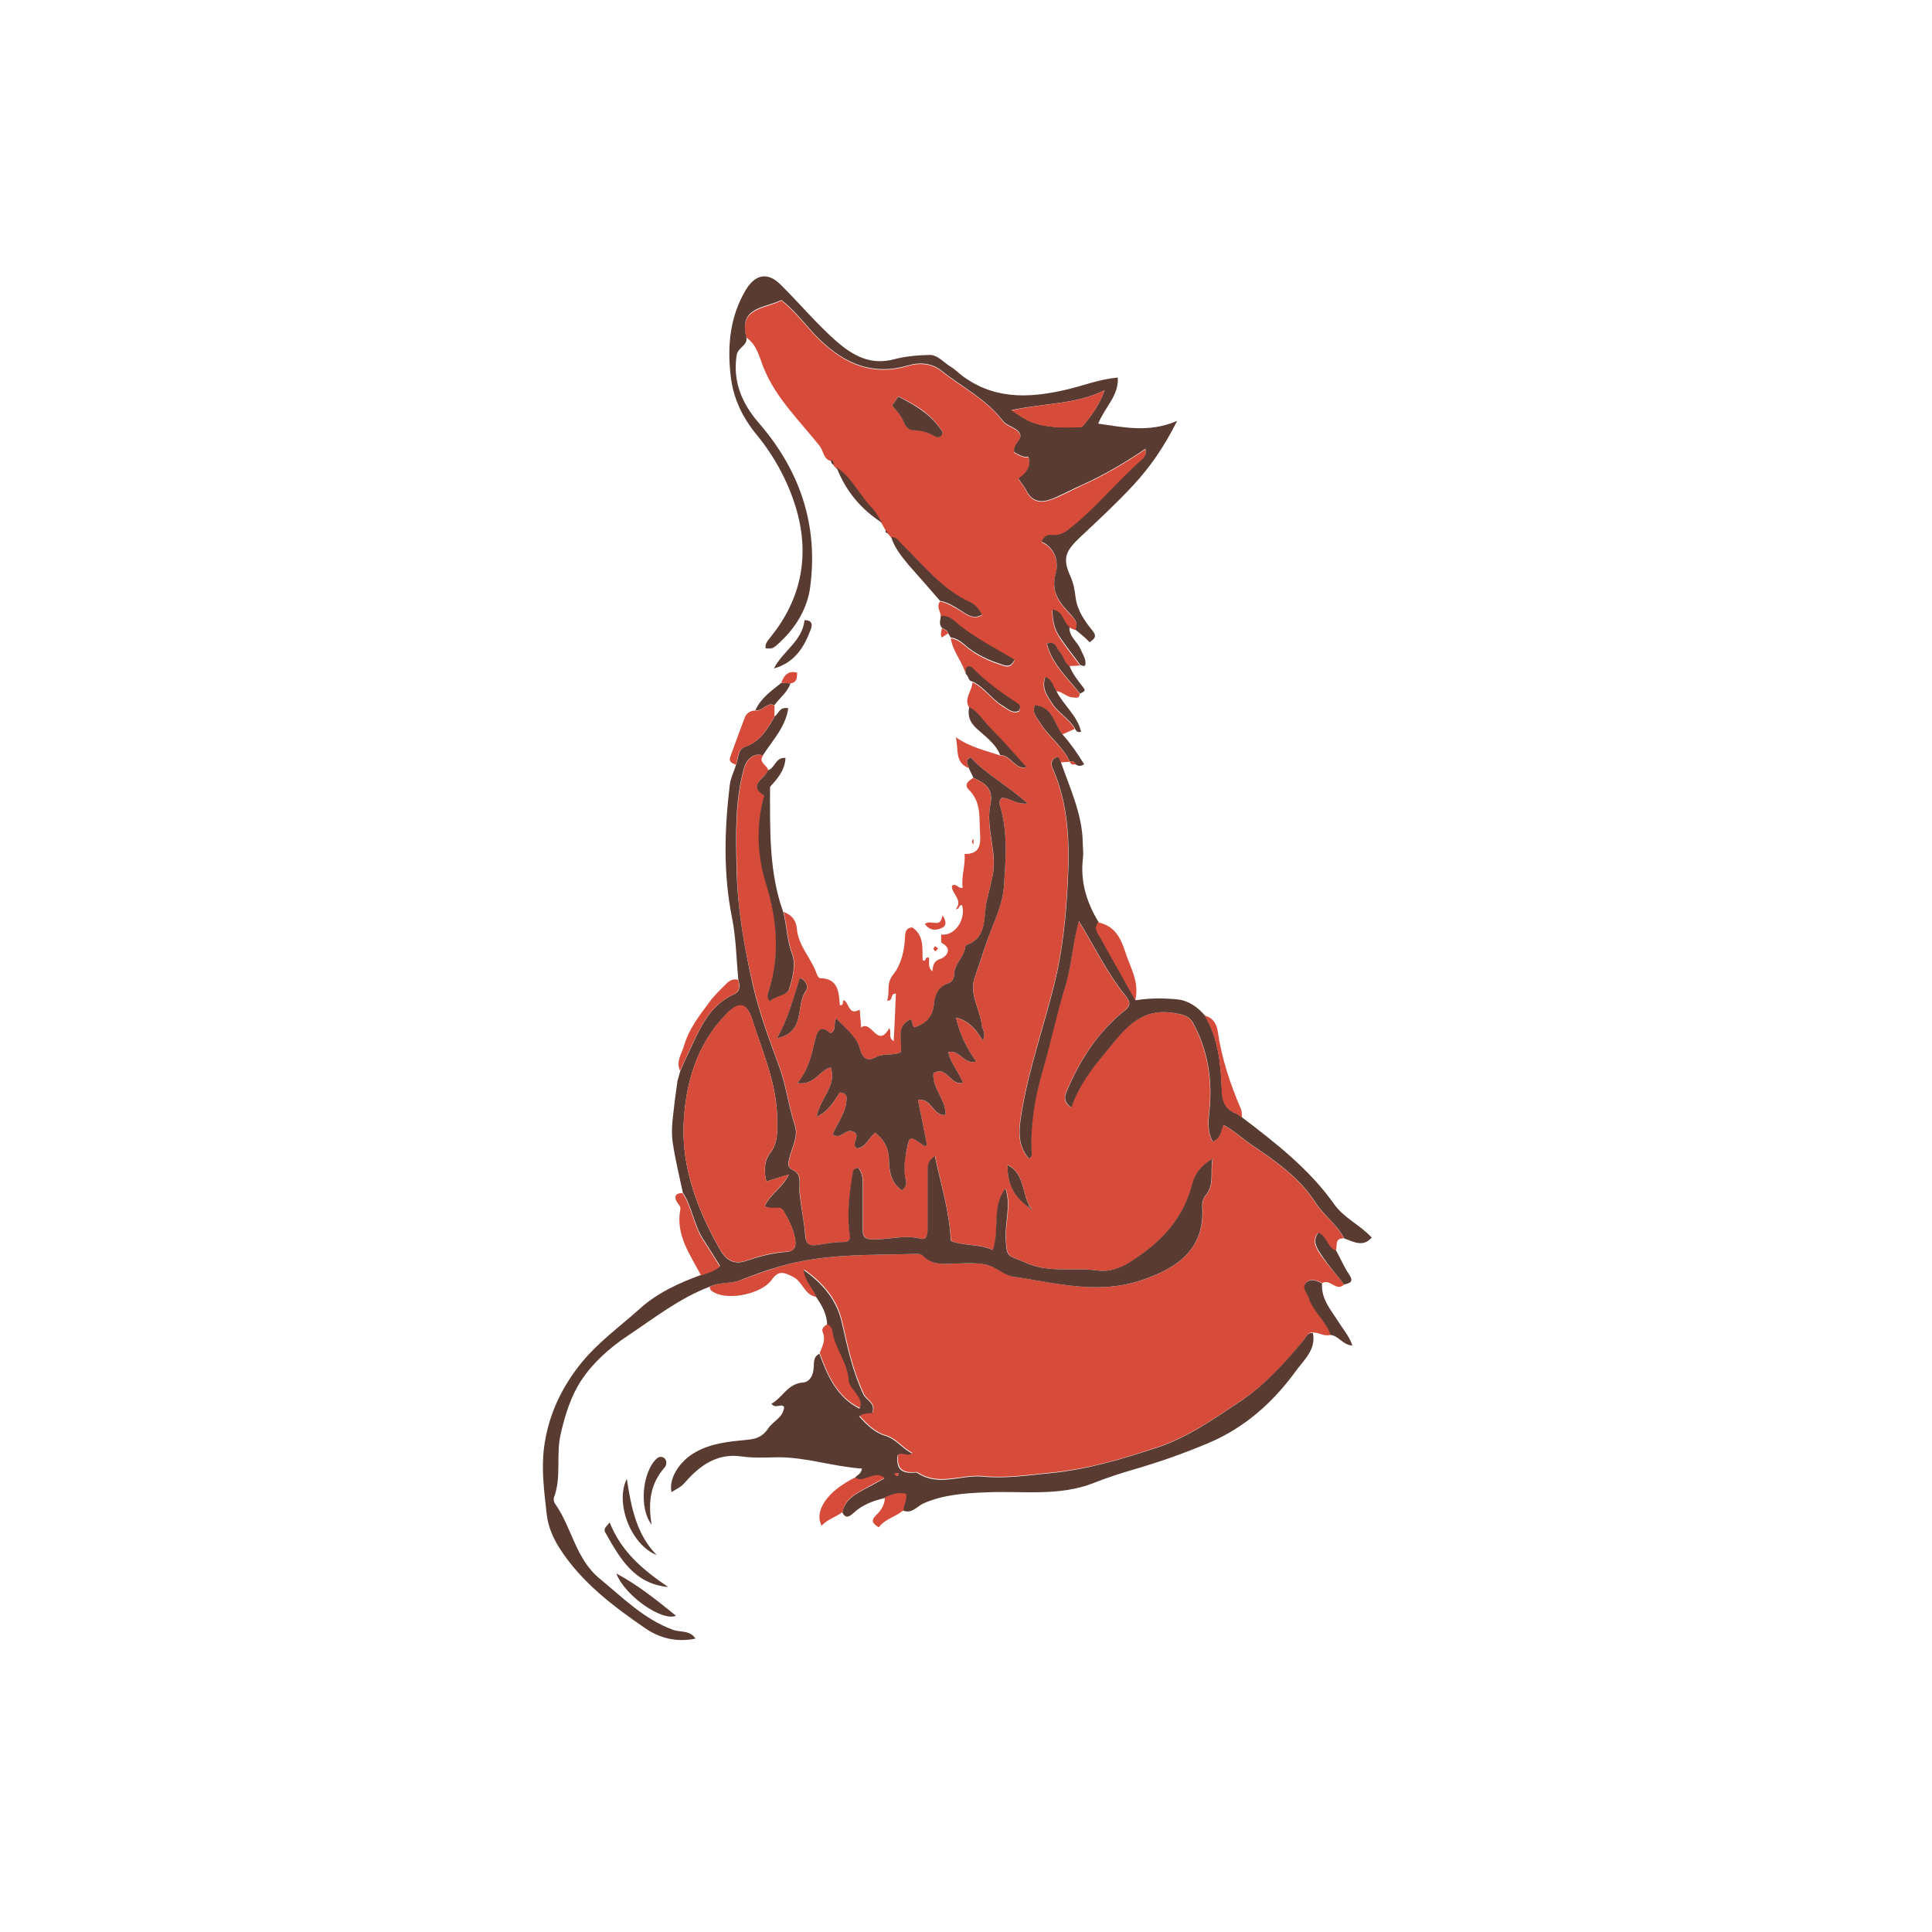 <?xml version="1.0" encoding="utf-8"?>
<!-- Generator: Adobe Illustrator 22.0.1, SVG Export Plug-In . SVG Version: 6.00 Build 0)  -->
<svg version="1.1" id="Calque_1" xmlns="http://www.w3.org/2000/svg" xmlns:xlink="http://www.w3.org/1999/xlink" x="0px" y="0px"
	 viewBox="0 0 700 700" style="enable-background:new 0 0 700 700;" xml:space="preserve">
<style type="text/css">
	.st0{fill:#D64B39;}
	.st1{fill:#593B32;}
</style>
<g>
	<g>
		<path class="st0" d="M487,465.4c-2.8,2.8-5.2-2.3-7.9-0.5c-2-1-4.4-2-5.9-0.1c-1.5,1.7,0.4,3.6,1.1,5.5c1.7,5,6.2,8.4,7.9,13.3
			c-2.2,0.8-4.2-0.8-6.3-0.8c-2-0.3-2.5,1.4-3.4,2.6c-6.7,8.2-13.8,16.1-22.7,22c-9.5,6.3-18.9,13-29.8,16.7
			c-12.9,4.4-25.9,8.2-39.7,9.5c-8.1,0.8-16.1,2-24.1,1.2c-7.9-0.8-16,3.7-23.6-1.3c-0.4-0.3-1.2-0.1-1.8-0.1
			c-4.3,0.1-5.8-1.7-5.4-6.2c1.4-1.7,3.2,0.6,5.2-0.8c-3.7-1.9-5.7-5.2-9.7-6.4c-3.8-1.1-6.7-4-9.4-7c1.5-1.2,3.2-1.1,4.7-1.2
			c1.3-3.6-2.2-4.6-3.2-6.8c-3.9-8.3-5.8-17.1-7.8-26c-1.8-8-6.5-13.9-13.9-19.1c0.7,4.5,3.7,6.8,4.7,10c-4.4-0.4-5-5.3-8.5-7.2
			c-3.7-1.9-5.5-2.4-7.9,1c-3.5,5-15.4,7.6-20.8,4.6c-0.8-0.4-1.7-0.9-1.6-2.1c3.4-1.7,7.5-1.1,10.9-2.3c4.8-1.8,9.6-3.5,14.4-5
			c16.3-4.8,33.2-4.1,49.9-4.6c0.7,0,1.7,0.2,2.1,0.7c3.4,3.6,7.7,2.9,12,2.8c4.4-0.1,9.4-0.5,13.2,1.2c2.5,1.1,4.8,3.1,7.8,3.6
			c15.3,2.3,30.3,6.5,46,1.3c11.1-3.7,23.1-10.1,22.2-26.4c-0.1-1.6,0.2-3.3,1.2-4.4c3.3-3.8,1.6-8.4,2.5-13.3
			c-4.1,2.4-6.5,5.6-7.3,9c-2.7,10.7-9.2,18.9-17.7,25.1c-4.7,3.4-9.9,7.4-16.9,6.4c-8.5-1.2-17.1,1.1-25.8-2.8
			c-6.4-2.9-6.8-1.4-7.2-8.3c-0.4-6.2,2.1-12.3-0.1-18.6c-5.1,6.4-2,14.7-4.6,22.3c-5.1-2.4-10.7-1.4-15.2-3.3
			c-0.6-10.7-3.6-20.4-5.8-30.8c-2.5,1.7-2.6,3.4-2.6,5.1c0,7.1,0,14.2,0,21.3c0,1.9-0.4,4.1-2.5,3.6c-6.1-1.6-12.1,0.5-18.1,0.2
			c-2.8-0.2-2.9-1.7-2.9-3.7c0-5.5,0-10.9,0-16.4c0-2.2-0.3-4.2-1.7-5.8c-1.2,0.1-1.7,0.8-1.9,1.6c-1.2,6.9-2,13.8-1.4,20.8
			c0.2,2,1.3,4.4-2,4.5c-3.3,0-6.5,0.6-9.7,1.1c-2.3,0.4-3.9-0.2-4.1-3c-0.5-5.3-1.6-10.6-2.1-16c-0.3-2.6,1-6.5-2.2-8
			c-2.6-1.2-1.9-2.6-1.5-4.5c0.9-3.9,3.3-7.8,2-11.8c-2.3-6.9-3.1-14.2-5.6-21.1c-3.6-9.8-7.3-19.6-9.6-29.7
			c-3.2-13.7-5.7-27.6-5.9-41.8c-0.3-12.4-0.7-24.9,2.7-37c1-3.6,4.2-5.6,6.8-4.5c-1.9,2.6,1.5,3.5,1.8,5.3c-0.7,3-7.8,5.1-1.3,9.2
			c0.2,0.1-0.3,1.1-0.5,1.7c-2.4,10.3-1.8,20.5,1.2,30.5c4,13,5,25.9,0.8,39c-0.3,1-0.8,2.1,0.6,3.3c1.9-2.2,6.1-1.9,6.9-4.4
			c1.3-4,2.5-9.1,1.1-12.7c-1.9-5-1.9-10.2-3.2-15.2c2.8,1,4.6,3,4.8,6c0.5,6.4,5.4,10.9,7.3,16.7c0.2,0.5,0.7,1.3,1.1,1.3
			c6.7,0.1,6.8,5.1,7.2,9.8c1.4,0.1,0.9-1,1.4-1.9c2.1,1.2,1.7,5.8,5.8,3.5c0.2,2.4,0.3,4.1,0.5,6.5c3.8-3,5.9,7.9,10.2,0.2
			c1,1.6-0.6,3.4,1.6,4.7c0.3-5.8,0.6-11.4,0.8-17.2c-2.3-0.1-0.8,2.9-3.2,2.5c1.2-3-0.5-6,2.2-9.4c2.9-3.5,4.1-8.7,4.3-13.5
			c0.1-1.9,0.3-3.4,2.6-3.6l0,0c4.4,2.9,3.6,7.5,3.8,11.9c1.3,0.8,0.8-1.5,2.3-0.9c0.2,1.4-0.6,3.4,1.2,4.9c0.3-1.9,0.3-3.7,3-4.5
			c1.4-0.4,4.9-3.3,0.5-5.7c-0.5-0.3-0.2-2-0.3-3.1c4.9,0.6,9-5.3,7.6-10.6c-1.3-0.4-0.8,1.5-2.3,1.4c2.8-3.4-1.7-5.6-1.4-8.5
			c1.8-1.1,2.2,1.3,3.9,0.7c-0.6-3.9,1-7.8,0.7-12.2c5.3,0.1,5.9-3.1,5.6-7.3c-0.4-5.6,0.6-11.4-4.1-16c-1.9-1.9,0-3.3,1.7-4.3
			c4.1,2,7.3,3.9,6.1,9.9c-1.8,8.5,2.6,17,0.8,25.8c-0.6,2.9-1.3,5.8-2,8.6c-1.4,5.8,0.5,13.4-7.4,16.3c-0.2,0.1-0.5,0.5-0.5,0.8
			c-0.4,3.7-3.9,6-4,9.8c0,1.5-0.7,2.8-2.2,3.3c-4,1.3-4.8,5-5.2,8c-0.5,4.8-3.2,6.6-6.9,7.9c-1.4-0.7-0.2-2.4-1.7-2.8
			c-5.4,2.6-2.4,7.9-3.4,11.9c-3,1.3-6.2,0.2-9.1,1.8c-2.8,1.6-4.6,0.5-5.5-2.7c-1.4-4.9-5.4-7.7-8.7-11.4c-1.2,1.9,0.2,4-2.1,5.4
			c-3.1-2.8-4.7-1.5-5.6,2.4c-1.2,5.3-2.2,10.7-6.4,15.6c6,1,7.9-4.5,12.1-5.7c2.3,6.8-3.9,11.2-5.1,17.9c4.7-2.1,6.3-5.8,8.4-8.8
			c1.3,0.2,2.4,0.6,2.4,1.6c0.3,5.2-3.2,9.2-5,13.6c2.9,2.1,4.5-2,7.1-1.1c3.7,1.3-0.9,4.7,1.7,6.2c3.3-0.3,4.1-3.8,6.6-5.7
			c3.4,2.7,5,5.9,5,10.1s0.9,8.2,4.7,10.8c1.6-1.3,1.7-2.6,1.4-3.8c-0.9-3.2-0.6-6.4,0.1-9.7c1.3-6.6,1.1-6.6,6.5-2.6
			c0.1,0.1,0.5-0.2,1.1-0.3c-1.1-5.4-2.2-10.9-3.3-16.4c5.1-0.6,5.1,5.8,10,5.5c0.2-5.6-4.9-9.7-4.4-15.1c4.8-3.2,6.2,5,10.7,3.3
			c-1.7-4.1-4.5-7-5.3-11c4.2-1,5.7,4.7,10.1,3.4c-3.6-5.1-6-10-7.3-15.9c5,1.3,7.3,4.7,9.7,8.2c1.3-2.5-0.2-4-0.4-5.6
			c-0.7-5.9-4.7-11.3-2.4-17.6c2.1-5.5,3.6-11.2,5.8-16.7c2.1-5.3,4.4-10.9,4.7-16.4c0.6-9.6,1.4-19.3-1.5-28.8
			c-0.3-0.9-0.2-1.9,0.7-2.7c2.9-0.2,5.2,2.5,9.3,2c-7-6.4-14.9-10.4-20.6-16.7c-2.6,1.3-0.6,2.7-0.7,3.9c-5.2-2.1-3.6-6.7-4.7-11.2
			c5.3,3.7,10.8,4.8,16,6.6c3.9-0.2,5.5,5.5,9.5,4.3c-4.1-4.5-8.2-9.3-12.6-13.7c-2.7-2.7-4.5-6.2-8.1-8c-2-3.3,1.2-6,1.2-9.1
			c4.4,2,7,6.4,11.2,8.9c1.8,1.1,3.5,2.7,5.7,1.7c0.7-1.1,0.4-2.1-0.4-2.6c-5.8-3.9-11.4-7.9-16.3-12.8c-1.4-1.4-3.3-0.5-2.5,2.2
			c-1.1-4.7-4.8-8.4-5.5-13.3c1.9,0.2,3.5,1.3,4.9,2.5c4.1,3.6,8.9,5.8,14.1,7.4c2.1,0.7,3.1,0.1,4.1-1.9
			c-6.5-3.9-13.3-7.3-19.2-11.9c-2.2-1.7-4.1-4.4-7.5-3.9c0-1.9-1.8-3.6-0.3-5.6c2.8,0.6,5.1,2.1,7.5,3.5c2.3,1.4,4.5,3.3,7.7,1.5
			c-1-2.1-2.4-3.7-4.2-4.5c-10.3-4.7-17.1-13.6-25-21.2c-1.1-1.1-1.8-2.5-3.7-2.4c-0.3-0.4-0.7-0.8-1-1.2s-0.6-0.8-0.9-1.2
			c-0.5-0.8-0.9-1.7-1.4-2.5c-1.1-1.8-2-3.8-3.5-5.2c-4.7-4.8-7.4-11.2-13.1-15c-0.3-0.3-0.6-0.6-0.9-0.9c-0.2-0.7-0.2-1.5-1.1-1.8
			c-2.7-0.7-2.6-3.6-4-5.4c-7.2-9.1-15.8-17.2-20.3-28.3c-1.6-3.9-2.4-8.4-6.3-11c-2.8-10.9,6.7-10.3,12.7-13.4
			c5.3,4.1,9.2,9.8,14.1,14.5c9.2,8.8,19.3,12.9,31.8,9.2c4.3-1.3,8.7-0.8,12,1.8c7.5,6,16.4,10.3,22.4,18.3
			c1.4,1.8,4.6,2.3,5.9,4.2c1.8,2.5-2.7,4.2-1.8,7.2c1.5,0.7,3.1,1.9,5.1,1.6c1.3,3.8-1.1,6-3.6,7.9c1.1,1.6,2.2,2.9,2.9,4.4
			c2,4.1,5.4,4.4,9.1,3c3.8-1.4,7.3-3.4,11-5.1c8-3.6,15.5-8,23-13.1c0.4,1.9-0.2,3.1-1.1,3.8c-8.8,7.6-16.1,16.8-25.2,24.2
			c-2.2,1.8-4.3,3.6-7.5,3.2c-1.5-0.2-3.1,0.3-3.8,2.5c5.1,2.2,6.2,7.6,5.1,11.5c-1.9,6.8,1.5,10.6,5.3,14.7c1.6,1.6,3,3.1,1.8,5.6
			c-0.7-0.3-1.5-0.6-2.2-1c-2.4-1.6-2.1-5.9-6.2-6.2c0.1,3.5,0.5,6.4,2.3,9.3c2.4,3.8,5.2,7.2,7.8,10.7c-1.3,0.1-2.6,0.2-3.9,0.2
			c-1.9-1.1-2.1-3.4-3.4-4.9c-1.2-1.3-1.5-4.4-4.8-3.2c1.9,7.6,7.6,12.5,12,18.1c-0.1,1.8-0.9,1.5-2.4,1.4c-2.4-0.1-3.9-2.2-6.2-2.3
			c-1.2-1.7-1.5-4-3.9-5.1c-1.6,4.1,0.6,6.8,2.4,9.6c2.2,3.5,6.2,5.5,8.3,9.2c-1.5,0.7-3,1.3-4.5,2c-3-3.7-3.4-9.9-9.9-10.5
			c-1.2,2.7,0.6,4.4,1.8,6.3c3,5.1,8.3,8.6,10.8,14.1c-1.1,0.1-2.2,0.1-3.3,0.2c-0.5-0.8-0.5-2.5-2.1-1.6c-1.5,0.8-1.5,2.4-0.9,3.7
			c5.8,13.2,6.2,27.1,5.5,41.1c-0.6,12.3-1.8,24.5-4.7,36.4c-3.8,15.5-9.2,30.7-11.9,46.5c-1,6-2.1,12.2,2.5,17.5
			c1.3-0.7,1-1.6,1-2.3c-0.5-9.9,1-19.6,3.8-28.9c3-10.4,5.1-21,8.4-31.3c2.4-7.5,2.7-15.8,4.9-23.6c5.6,9.1,10.2,18.8,17,27.2
			c1.2,1.4,2.3,3.1-0.2,5.1c-9.9,7.9-16.6,18.3-21.4,29.9c-0.8,2.1-0.5,3.9,1.9,5.4c2.5-7.8,7.4-14,12.3-19.9
			c6.3-7.7,12.2-16.4,24.6-14.4c3.2,0.5,5.7,0.9,7.2,3.7c5,9.2,6.8,19,6.1,29.5c-0.3,4.4-1.4,9,1,13.4c3.2-1.3,2.9-4,3.9-6
			c3.8,2,6.8,4.9,10.2,7.2c8.8,6,17.4,11.9,23.2,21c3,4.7,7.9,7.8,10.3,12.9c-3.6-0.2-2.1,2.9-3,4.5c-3.2-1-3.2-5.2-6.4-6.5
			c-2.4,3.1-0.5,5.7,1,8C481.1,458.4,484.2,461.8,487,465.4z M373.4,438c0.2,0.1,0.4,0.2,0.6,0.4c-0.1-0.2-0.2-0.4-0.3-0.6
			c-0.3-0.4-0.5-0.7-0.8-1.1c-2.6-4.9-1.8-11.6-7.8-14.7c-0.3,6.4,2.2,11.4,7.3,15.1C372.7,437.4,373.1,437.7,373.4,438z
			 M323.2,146.9c1.7,1.9,3.5,3.7,4.3,6.1c0.5,1.4,1.8,2.8,3.5,2.8c2.7,0.1,5.2,0.7,7.5,2.1c1,0.6,2.1,0.7,2.8-0.5
			c0.6-1-0.3-1.6-0.8-2.4c-3.7-5.4-9.1-8.5-15-11.4C324.8,144.7,324,145.8,323.2,146.9z M281.5,376.2c10.6-2.3,6.7-11.9,10.5-17.1
			c0.9-1.3,0.6-3.6-2.1-4.8C287.5,361.6,285.7,368.8,281.5,376.2z"/>
		<path class="st1" d="M276.4,273.7c-2.7-1.1-5.8,0.9-6.8,4.5c-3.4,12.1-3,24.6-2.7,37c0.3,14.2,2.8,28.1,5.9,41.8
			c2.3,10.1,6,19.9,9.6,29.7c2.5,6.9,3.3,14.2,5.6,21.1c1.3,4-1.1,7.9-2,11.8c-0.4,1.9-1.1,3.2,1.5,4.5c3.2,1.5,1.9,5.4,2.2,8
			c0.5,5.4,1.7,10.6,2.1,16c0.3,2.8,1.8,3.3,4.1,3c3.2-0.5,6.4-1.1,9.7-1.1c3.3,0,2.2-2.5,2-4.5c-0.6-7,0.2-13.9,1.4-20.8
			c0.1-0.8,0.6-1.4,1.9-1.6c1.4,1.6,1.7,3.6,1.7,5.8c0,5.5,0,10.9,0,16.4c0,2,0.1,3.6,2.9,3.7c6,0.4,12-1.8,18.1-0.2
			c2.2,0.6,2.5-1.7,2.5-3.6c0-7.1,0-14.2,0-21.3c0-1.7,0.1-3.4,2.6-5.1c2.2,10.3,5.3,20.1,5.8,30.8c4.5,1.9,10.2,1,15.2,3.3
			c2.6-7.6-0.5-15.9,4.6-22.3c2.1,6.3-0.3,12.4,0.1,18.6c0.4,6.9,0.8,5.4,7.2,8.3c8.7,3.9,17.3,1.6,25.8,2.8c6.9,1,12.2-3,16.9-6.4
			c8.5-6.2,15-14.3,17.7-25.1c0.9-3.5,3.2-6.6,7.3-9c-0.9,5,0.8,9.5-2.5,13.3c-1,1.2-1.3,2.8-1.2,4.4c1,16.4-11.1,22.7-22.2,26.4
			c-15.6,5.2-30.7,1-46-1.3c-3-0.4-5.3-2.4-7.8-3.6c-3.8-1.7-8.7-1.3-13.2-1.2c-4.4,0.1-8.6,0.8-12-2.8c-0.5-0.5-1.4-0.7-2.1-0.7
			c-16.7,0.5-33.6-0.2-49.9,4.6c-4.9,1.4-9.7,3.2-14.4,5c-3.4,1.3-7.4,0.6-10.9,2.3c-11,4.2-20.1,11.4-29.7,17.8
			c-6.6,4.4-12.5,9.7-16.7,16c-3.8,5.7-6,12.7-7.6,19.8c-1.7,7.6,0.4,15.4-2.4,22.8c-0.2,0.6,0,1.7,0.4,2.2
			c6.1,8.6,7.4,19.9,16.1,27.1c8.4,6.9,16,14.7,26.6,18.6c2.6,1,6.1,0,8.2,3.2c-6.8,1.4-12.9-0.1-18.3-3.8
			c-11.6-8-22.9-16.5-30.8-28.7c-2.5-3.9-4.3-8-4.8-12.5c-0.9-8-2-16-1-24.1c1.4-10.9,5.6-20.5,12.5-29.5c6.4-8.3,14.7-14.2,22.3-21
			c6.3-5.7,14.2-9.3,22.2-12.2c2.3-0.8,4.8-1.4,6.8-3.2c-2-3.2-4-6.5-6.1-9.7c-3.4-5.2-4-11.7-7.4-16.9c-1.3-6.1-2.8-12.2-3.7-18.4
			c-0.7-5,0.3-10,0.8-15c0.3-2.4,0.7-4.9,1-7.3v0.1c0.3-1.2,0.7-2.3,1-3.5c0.9-2.1,1.8-4.2,2.8-6.2c4-8.4,7.3-17.4,16.7-21.6
			c2.2-1,2.2-3.1,1.5-5.2c-0.7-7.5-0.8-15.2-2.3-22.6c-3.2-16-2.7-31.9-0.8-47.9c0.3-2.7,1.6-5,2.3-7.5c0.9-2.2,0.6-5.5,3.1-6.4
			c5.7-1.9,8.2-6.4,10.9-11.1c1.5-0.9,1.6-3.5,4.9-2.9C284.6,263.6,279.8,268.3,276.4,273.7z M277.7,428.1
			c-1.1-3.8-0.6-7.8,1.2-10.1c3-3.8,2.7-7.9,2.7-11.8c0.1-13.1-5.3-25-9.2-37.2c-1.9-5.8-4.8-6-9.1-1.7
			c-10.9,11-14.9,25.2-15.6,39.8c-0.7,16.3,5.1,31.5,13.2,45.7c2,3.5,4.7,5.7,9.6,4c4.7-1.6,9.5-2.9,14.5-3.2c1.7-0.1,3.3-1,3.2-3.2
			c-0.2-4.3-2.3-8-4.3-11.6c-1.3-2.3-4.5-0.1-6.8-1.8c1.8-4.2,6.3-6.5,8.7-11.4C282.6,426.5,280.3,427.3,277.7,428.1z"/>
		<path class="st1" d="M389.6,228.1c1.2-2.5-0.3-3.9-1.8-5.6c-3.8-4.1-7.2-7.9-5.3-14.7c1.1-3.9,0-9.3-5.1-11.5
			c0.7-2.2,2.4-2.7,3.8-2.5c3.2,0.4,5.3-1.4,7.5-3.2c9.1-7.4,16.4-16.6,25.2-24.2c0.9-0.8,1.5-1.9,1.1-3.8c-7.5,5.1-15,9.5-23,13.1
			c-3.7,1.6-7.2,3.6-11,5.1c-3.7,1.4-7,1.1-9.1-3c-0.7-1.5-1.9-2.8-2.9-4.4c2.5-1.9,4.8-4.1,3.6-7.9c-2,0.3-3.6-0.9-5.1-1.6
			c-0.9-3,3.6-4.7,1.8-7.2c-1.3-1.9-4.5-2.4-5.9-4.2c-6-7.9-14.9-12.3-22.4-18.3c-3.3-2.6-7.6-3.1-12-1.8
			c-12.5,3.7-22.6-0.4-31.8-9.2c-4.9-4.7-8.7-10.4-14.1-14.5c-6,3-15.5,2.4-12.7,13.4c0.7,3.1-3,3.6-3.5,6.6
			c-1.5,9.7,2.1,17.7,8,24.5c15,17.3,21.7,37.2,18.6,59.8c-0.9,6.6-4.4,13.2-9.5,18.3c-3.9,3.9-4,3.8-6.6,3.6
			c-0.3-1.8,0.9-2.9,1.8-4.1c11.5-14.2,14.3-30.3,9-47.4c-2.9-9.3-7.7-18.1-13.9-25.7c-5.3-6.4-8.7-13.4-9.6-21.8
			c-1.2-10.9-0.2-21.3,5.6-31c3.4-5.5,7.8-6.4,12.4-1.9c6.9,6.8,13.1,14.3,20.4,20.7c6,5.2,12.3,8.7,20.7,6.5
			c4.2-1.1,8.6-1.5,12.9-1.6c3.1-0.1,5.2,2.8,7.8,4.3c1.2,0.7,2.2,1.7,3.3,2.6c11.6,9.2,24.5,8.9,38,5.8c6.3-1.4,12.3-3.9,19.2-4.5
			c0.4,6.6-4.7,10.7-7.1,16.7c9.4,1.3,18.3,3.4,28.6-1c-4.7,9.4-9.8,16.7-15.8,23.2c-6.1,6.6-12.7,12.7-19.3,18.9
			c-5.3,5-6.5,7.6-3.7,13.9c1.2,2.6,1.7,5.2,2,7.9c0.6,4.8,3.3,8.6,6.2,12.2c1.7,2.1,0.5,2.9-1.1,4.1
			C393.2,231,391.4,229.6,389.6,228.1z M400.2,141.4c-10.4,5.2-21.9,4.6-33.7,7.2c3,2,5.2,3.5,7.3,4.3c5.6,2.2,11.8,2,17.8,1.8
			c0.5,0,1-0.7,1.4-1.2C395.9,150,398.5,146.2,400.2,141.4z"/>
		<path class="st1" d="M295.8,470.1c-1-3.2-4-5.4-4.7-10c7.3,5.2,12.1,11.1,13.9,19.1c2,8.8,3.9,17.7,7.8,26
			c1.1,2.2,4.6,3.2,3.2,6.8c-1.5,0.1-3.2,0-4.7,1.2c2.7,3,5.6,5.9,9.4,7c4,1.2,6,4.5,9.7,6.4c-2,1.4-3.8-1-5.2,0.8
			c-0.5,4.5,1.1,6.4,5.4,6.2c0.6,0,1.4-0.2,1.8,0.1c7.6,5.1,15.7,0.6,23.6,1.3c8,0.8,16.1-0.4,24.1-1.2c13.8-1.3,26.8-5.2,39.7-9.5
			c10.9-3.7,20.3-10.4,29.8-16.7c8.9-6,15.9-13.8,22.7-22c1-1.2,1.4-2.9,3.4-2.6c1.2,6.1-3.3,9.7-6.3,13.9
			c-8.3,11.4-18.6,20.5-31.7,26c-8.5,3.6-17.3,6.7-26.2,9.3c-5.1,1.5-10.2,3.1-15.2,5.1c-12.7,5-25.9,2.8-38.9,3.4
			c-7.7,0.3-15.5,0.8-22.8,4c-2.4,1.1-4.2,3.9-7.4,2.6c-0.1-1.9,1.5-3.6,0.8-5.9c-2.7-0.7-5.2,0.2-7.6,1.4c-4.2,1-8.1,2.5-11.3,5.5
			c-1.5,1.4-2.8,1.9-3.9-0.3c0.8-4.3,4.1-6.3,7.4-8.1c2.4-1.3,4.9-2.6,7.8-4.2c-2.4-1.9-4.2-0.7-5.8-0.3c-1.6,0.4-3.1,1.5-4.8,0.1
			c0.5-1.1,2.2-1.2,2.5-3.4c-10.4-0.7-20.3-4.2-30.7-4.1c-4.3,0.1-8.6,0.3-12.9-0.3c-8.7-1.3-15.1,3.2-20.4,9.3
			c-1.5,1.8-3.2,2.5-5,3.6c-1.1-4.9,2.9-11.2,8.6-14.4c5.8-3.3,12.2-3.9,18.5-4.5c3.4-0.3,5.8-1,7.9-4.1c1.7-2.7,5.5-3.9,5.8-7.8
			c-1.1-1.6-3,0.9-4.6-1.2c4.1-2.2,5.8-7.3,11.5-7.7c2.4-0.2,3.6-2.6,3.8-5.1c0.2-1.9-0.3-4.2,2.1-5.3c2.9,8,6.3,15.7,14.5,19.9
			c0.8-2-0.1-3.6-1.2-5.1s-2.8-3.1-2.8-4.7c-0.3-6.6-5-11.6-5.9-17.9c-0.2-1.2-0.8-2-1.8-2.6C299.6,476.1,297.8,473,295.8,470.1z
			 M325.6,533.9c-0.4-0.1-0.8-0.3-1.1-0.2c-0.1,0-0.2,0.5-0.3,0.7c0.4,0.1,0.7,0.3,1.1,0.4C325.3,534.8,325.4,534.3,325.6,533.9z"/>
		<path class="st1" d="M351,278.3c0.1-1.2-1.9-2.6,0.7-3.9c5.7,6.3,13.6,10.3,20.6,16.7c-4.2,0.5-6.5-2.2-9.3-2
			c-0.9,0.8-1,1.8-0.7,2.7c2.9,9.5,2.1,19.2,1.5,28.8c-0.3,5.6-2.6,11.2-4.7,16.4c-2.2,5.5-3.8,11.2-5.8,16.7
			c-2.4,6.3,1.7,11.7,2.4,17.6c0.2,1.7,1.7,3.1,0.4,5.6c-2.4-3.6-4.7-7-9.7-8.2c1.3,5.9,3.7,10.8,7.3,15.9
			c-4.4,1.3-5.9-4.4-10.1-3.4c0.8,4,3.6,6.9,5.3,11c-4.5,1.6-5.9-6.5-10.7-3.3c-0.5,5.4,4.6,9.5,4.4,15.1c-4.8,0.3-4.9-6.2-10-5.5
			c1.1,5.5,2.2,11,3.3,16.4c-0.5,0.2-0.9,0.4-1.1,0.3c-5.4-3.9-5.3-3.9-6.5,2.6c-0.6,3.3-0.9,6.4-0.1,9.7c0.3,1.3,0.2,2.5-1.4,3.8
			c-3.8-2.6-4.6-6.6-4.7-10.8c0-4.2-1.6-7.4-5-10.1c-2.5,1.9-3.3,5.3-6.6,5.7c-2.6-1.5,2-5-1.7-6.2c-2.6-0.9-4.2,3.2-7.1,1.1
			c1.8-4.4,5.3-8.4,5-13.6c-0.1-1-1.1-1.4-2.4-1.6c-2.1,3-3.8,6.7-8.4,8.8c1.2-6.7,7.4-11.1,5.1-17.9c-4.2,1.2-6.1,6.7-12.1,5.7
			c4.1-4.9,5.2-10.3,6.4-15.6c0.9-4,2.5-5.3,5.6-2.4c2.4-1.4,0.9-3.5,2.1-5.4c3.3,3.6,7.4,6.4,8.7,11.4c0.9,3.1,2.6,4.3,5.5,2.7
			c2.8-1.6,6.1-0.5,9.1-1.8c0.9-4-2.1-9.2,3.4-11.9c1.5,0.4,0.3,2.1,1.7,2.8c3.7-1.3,6.3-3.2,6.9-7.9c0.3-3,1.2-6.8,5.2-8
			c1.5-0.5,2.2-1.8,2.2-3.3c0.1-3.8,3.6-6.2,4-9.8c0-0.3,0.3-0.7,0.5-0.8c7.9-2.9,5.9-10.5,7.4-16.3c0.7-2.8,1.4-5.7,2-8.6
			c1.9-8.7-2.5-17.3-0.8-25.8c1.3-6-1.9-7.9-6.1-9.9C352.1,280.5,351.5,279.4,351,278.3z"/>
		<path class="st1" d="M487,448.7c-2.5-5.1-7.3-8.2-10.3-12.9c-5.8-9.1-14.5-15.1-23.2-21c-3.4-2.3-6.4-5.2-10.2-7.2
			c-1,2-0.7,4.7-3.9,6c-2.4-4.3-1.3-9-1-13.4c0.7-10.5-1.1-20.3-6.1-29.5c-1.5-2.8-4-3.2-7.2-3.7c-12.5-2-18.3,6.8-24.6,14.4
			c-4.9,5.9-9.7,12.1-12.3,19.9c-2.4-1.6-2.7-3.4-1.9-5.4c4.8-11.6,11.4-22,21.4-29.9c2.5-2,1.3-3.7,0.2-5.1
			c-6.8-8.4-11.4-18.1-17-27.2c-2.2,7.8-2.6,16.1-4.9,23.6c-3.2,10.3-5.3,20.9-8.4,31.3c-2.7,9.4-4.3,19.1-3.8,28.9
			c0,0.7,0.3,1.5-1,2.3c-4.6-5.3-3.5-11.5-2.5-17.5c2.7-15.8,8.1-30.9,11.9-46.5c2.9-11.9,4.1-24.2,4.7-36.4
			c0.7-14,0.3-27.9-5.5-41.1c-0.6-1.3-0.6-2.9,0.9-3.7c1.6-0.9,1.6,0.8,2.1,1.6c3.3,9.5,7.7,18.7,7.9,29c0,1.8,0.3,3.6,0.1,5.5
			c-1.1,8.6,1.3,16.3,5.7,23.5c-1.8,2.1-0.3,3.8,0.7,5.5c4.2,7.6,8.5,15.1,12.7,22.7c5-0.8,10.1-0.8,15.1-0.3c4,0.4,7.4,2.8,10,5.9
			c4.8,8.2,5.7,17.3,6.1,26.4c0.2,4.3,1,7.3,5.1,9c0.8,0.3,1.6,1,2.3,1.5c12.2,9.3,24.3,18.7,33.3,31.4c3.5,5,9.4,7.5,13.6,12.1
			C493.7,452.1,490.3,449.8,487,448.7z"/>
		<path class="st1" d="M283.8,330.5c1.3,5,1.3,10.2,3.2,15.2c1.4,3.6,0.2,8.7-1.1,12.7c-0.8,2.5-5,2.3-6.9,4.4
			c-1.3-1.2-0.9-2.3-0.6-3.3c4.2-13.1,3.2-26-0.8-39c-3.1-10-3.7-20.2-1.2-30.5c0.1-0.6,0.6-1.6,0.5-1.7c-6.4-4.1,0.6-6.2,1.3-9.2
			c2.6-0.7,2.7-4.8,6.4-4.5c-0.2,4.9-3.5,8.1-5.6,10.5C279,301,278.6,316.1,283.8,330.5z"/>
		<path class="st0" d="M247.3,432.3c3.4,5.2,4,11.7,7.4,16.9c2.1,3.2,4.1,6.5,6.1,9.7c-2.1,1.8-4.5,2.4-6.8,3.2
			c-3.9-7.5-9.3-14.6-7.5-23.9c0.2-1.2-0.8-1.9-1.3-2.8C244.1,433.4,244.9,432.2,247.3,432.3z"/>
		<path class="st1" d="M322.9,194.6c1.9-0.2,2.6,1.3,3.7,2.4c7.9,7.6,14.6,16.5,25,21.2c1.7,0.8,3.1,2.3,4.2,4.5
			c-3.2,1.9-5.4-0.1-7.7-1.5c-2.4-1.5-4.7-3-7.5-3.5c-3.8-4.4-7.6-8.7-11.4-13C326.6,201.5,324.1,198.5,322.9,194.6z"/>
		<path class="st0" d="M299.8,479.8c1,0.6,1.7,1.4,1.8,2.6c0.9,6.3,5.6,11.3,5.9,17.9c0.1,1.6,1.7,3.2,2.8,4.7
			c1.1,1.6,2,3.1,1.2,5.1c-8.3-4.1-11.6-11.9-14.5-19.9c0.9-2.4,2.3-4.6,1.1-7.5C297.5,481.5,298.6,480.4,299.8,479.8z"/>
		<path class="st0" d="M280.6,259.6c-2.7,4.6-5.2,9.2-10.9,11.1c-2.5,0.8-2.2,4.2-3.1,6.4c-1.2-0.6-2.7-0.9-2-2.9
			c1.7-4.7,3.4-9.4,5.2-14.1c0.6-1.7,2-2.6,3.9-2.7c2.6,0.6,4.1-3.2,6.9-1.8C280.6,256.8,280.6,258.2,280.6,259.6z"/>
		<path class="st0" d="M411.3,362.4c-4.2-7.6-8.5-15.1-12.7-22.7c-1-1.7-2.4-3.4-0.7-5.5c5.7,1.2,8,5.2,9.7,10.4
			C409.4,350.4,413,355.8,411.3,362.4z"/>
		<path class="st0" d="M309.9,535.3c1.6,1.3,3.2,0.3,4.8-0.1c1.6-0.4,3.4-1.6,5.8,0.3c-2.9,1.5-5.3,2.8-7.8,4.2
			c-3.4,1.9-6.7,3.8-7.4,8.1c-2.4,1.9-5.5,2.6-7.6,5C294.8,547.3,300,540.1,309.9,535.3z"/>
		<path class="st1" d="M340.9,223.2c3.4-0.4,5.2,2.2,7.5,3.9c6,4.6,12.7,8,19.2,11.9c-1,2-2,2.6-4.1,1.9c-5.2-1.6-10-3.8-14.1-7.4
			c-1.4-1.2-2.9-2.3-4.9-2.5c-0.3-0.5-0.7-1.1-1-1.6c-0.3-1.2-1.4-1.4-2.2-1.9C340.1,226.2,340.7,224.7,340.9,223.2z"/>
		<path class="st0" d="M267.4,355c0.7,2.1,0.7,4.2-1.5,5.2c-9.4,4.3-12.7,13.3-16.7,21.6c-1,2.1-1.9,4.2-2.8,6.2
			c-1.6-3.5,0.6-6.1,1.5-9.3c1.8-6.1,5.5-10.7,9.1-15.6c1.9-2.6,4.3-4.8,6.6-7.1C264.6,355.1,265.9,354.6,267.4,355z"/>
		<path class="st1" d="M482.1,483.7c-1.7-5-6.2-8.3-7.9-13.3c-0.6-1.9-2.6-3.7-1.1-5.5c1.6-1.9,4-0.9,5.9,0.1c-0.4,5.7,3.3,9.7,6,14
			c1.6,2.6,3.8,5,5,8.5C486.4,487.3,485,483.9,482.1,483.7z"/>
		<path class="st1" d="M220.9,551.6c4.2,10.7,12.3,17.4,21.2,23.4c-12.3-1.1-17.5-10.4-22.7-19.6C218.7,554.2,219,553.7,220.9,551.6
			z"/>
		<path class="st0" d="M450,404.9c-0.8-0.5-1.5-1.2-2.3-1.5c-4.2-1.7-5-4.7-5.1-9c-0.3-9.1-1.3-18.3-6.1-26.4c3,0.7,4.3,3,4.7,5.6
			c1.4,9.8,4.5,19.1,8.4,28.2C450,402.7,449.9,403.9,450,404.9z"/>
		<path class="st1" d="M387.6,275.9c-2.5-5.5-7.7-9-10.8-14.1c-1.2-1.9-3-3.6-1.8-6.3c6.5,0.6,6.9,6.8,9.9,10.5
			c3,3.4,5.6,7.1,7.9,10.9c-1.6,1.1-2.4,0.4-3.2,0C389.3,276,388.6,275.6,387.6,275.9L387.6,275.9z"/>
		<path class="st1" d="M351.2,256.2c3.5,1.8,5.4,5.4,8.1,8c4.4,4.4,8.5,9.2,12.6,13.7c-4,1.3-5.6-4.4-9.5-4.3
			c-1.5-3.8-4.7-6.2-7.6-8.8C352,262.5,350.3,260,351.2,256.2z"/>
		<path class="st1" d="M244.9,585.4c-4.8,2.2-18.4-7-21.6-15.3C231,574.2,237.9,579.7,244.9,585.4z"/>
		<path class="st0" d="M320.6,542.6c2.4-1.2,4.9-2,7.6-1.4c0.7,2.3-0.9,3.9-0.8,5.9c-2.7,2.5-6.7,3.1-9,6.3c-1.9-1.3-3.2-2.2-1-4.4
			C319.1,547.4,320.6,545.3,320.6,542.6z"/>
		<path class="st1" d="M350,244.3c-0.8-2.7,1.1-3.6,2.5-2.2c4.9,5,10.5,9,16.3,12.8c0.8,0.5,1.1,1.5,0.4,2.6
			c-2.3,1.1-3.9-0.6-5.7-1.7c-4.2-2.4-6.7-6.8-11.2-8.9C350.8,246.8,351,245,350,244.3z"/>
		<path class="st1" d="M237.9,563.4c-9.2-3.6-15.2-18.7-10.8-27.6C228.7,546.2,230.6,555.9,237.9,563.4z"/>
		<path class="st1" d="M236.1,552.4c-4.7-6-3.3-19,1.7-23.8c1-1,2.1-0.9,2.9-0.3c1,0.9,0.9,2.5,0.1,3.4
			C235.7,537.5,234.7,544.2,236.1,552.4z"/>
		<path class="st1" d="M487,465.4c-2.8-3.6-5.8-7-8.3-10.8c-1.5-2.3-3.4-4.9-1-8c3.2,1.3,3.2,5.5,6.4,6.5c1.6,2.9,2.9,6,4.8,8.8
			C490.7,464.7,488.8,464.9,487,465.4z"/>
		<path class="st1" d="M391.4,240.9c-2.6-3.6-5.4-7-7.8-10.7c-1.8-2.9-2.2-5.9-2.3-9.3c4.1,0.4,3.8,4.6,6.2,6.2
			c-0.3,3.5,2.8,5.3,4,8.1c0.7,1.7,1.8,3.2,1.8,5.1C393.3,241.9,392.2,241.2,391.4,240.9z"/>
		<path class="st1" d="M280.4,242.2c3.2-6.3,10.3-9.9,11.1-17.5c3,0,2.8,1.9,2.3,3.2C291.4,234.5,287.9,240.1,280.4,242.2z"/>
		<path class="st1" d="M303.1,169.3c5.7,3.8,8.4,10.3,13.1,15c1.4,1.5,2.3,3.5,3.5,5.2C312,184.6,306.4,177.9,303.1,169.3z"/>
		<path class="st1" d="M389.5,264c-2.1-3.7-6.1-5.7-8.3-9.2c-1.8-2.8-3.9-5.5-2.4-9.6c2.5,1.1,2.8,3.5,3.9,5.1
			c2.6,5.2,7.6,8.9,9,14.8C390.6,265.5,389.9,265,389.5,264z"/>
		<path class="st1" d="M391.3,251.3c-4.4-5.7-10-10.5-12-18.1c3.3-1.2,3.5,1.8,4.8,3.2c1.4,1.5,1.5,3.8,3.4,4.9
			c1.1,2.8,2.9,5.1,4.7,7.4C393.4,250.2,393.3,250.4,391.3,251.3z"/>
		<path class="st1" d="M280.6,255.5c-2.8-1.3-4.3,2.4-6.9,1.8c2-4.4,5.8-7,9.4-9.9c1.1,0.1,2.2,0.1,3.3,0.2
			C285.3,250.9,282.5,252.8,280.6,255.5z"/>
		<path class="st0" d="M286.4,247.6c-1.1-0.1-2.2-0.1-3.3-0.2c0.9-2.7,2.4-4.5,5.7-3.7C288.8,245.7,288.7,247.3,286.4,247.6z"/>
		<path class="st0" d="M335.1,334.8c2.3-1.9,5.7,1.9,6.4-3.2c1.5,2.3,1.4,3.9-0.2,4.6C339.3,337.1,337,337.4,335.1,334.8z"/>
		<path class="st0" d="M341.3,227.6c0.8,0.5,1.9,0.7,2.2,1.9c-0.7,0.5-1.5,0.9-2.2,1.5C340.6,230.1,341,228.8,341.3,227.6z"/>
		<path class="st0" d="M339.9,343.6c-0.4,0.5-0.6,0.8-0.9,1.1c-0.3-0.3-0.8-0.6-0.8-0.9s0.4-0.7,0.6-1
			C339.1,343.1,339.5,343.3,339.9,343.6z"/>
		<path class="st1" d="M301.1,166.6c0.9,0.3,0.9,1.1,1.1,1.8C301.2,168.2,301.1,167.5,301.1,166.6z"/>
		<path class="st0" d="M352.7,304c0,0,0,0.8,0.1,1.9C351.5,304.9,352.7,303.9,352.7,304z"/>
		<path class="st1" d="M321,192.1c0.3,0.4,0.6,0.8,0.9,1.2C321.4,193.1,320.5,193.1,321,192.1z"/>
		<path class="st0" d="M387.6,275.9c1-0.3,1.7,0.1,2.2,1C388.8,277.1,387.9,277.1,387.6,275.9z"/>
		<path class="st0" d="M330.5,335.8c0.1-0.1,0.3-0.3,0.4-0.4c0,0.1,0,0.2-0.1,0.3C330.7,335.7,330.6,335.8,330.5,335.8L330.5,335.8z
			"/>
		<polygon class="st0" points="245.4,391.6 245.4,391.5 245,391.5 		"/>
		<path class="st1" d="M323.2,146.9c0.9-1.2,1.6-2.2,2.3-3.2c5.8,3,11.3,6.1,15,11.4c0.5,0.8,1.4,1.3,0.8,2.4
			c-0.7,1.2-1.8,1.1-2.8,0.5c-2.3-1.4-4.8-2-7.5-2.1c-1.7,0-3-1.4-3.5-2.8C326.6,150.6,324.9,148.9,323.2,146.9z"/>
		<path class="st1" d="M281.5,376.2c4.2-7.5,6-14.7,8.3-21.9c2.7,1.2,3.1,3.5,2.1,4.8C288.2,364.3,292.1,373.9,281.5,376.2z"/>
		<path class="st1" d="M372.4,437.2c-5.1-3.7-7.6-8.7-7.3-15.1c6,3.1,5.2,9.8,7.8,14.7C372.7,436.8,372.5,437,372.4,437.2z"/>
		<path class="st1" d="M372.8,436.7c0.3,0.4,0.5,0.7,0.8,1.1l-0.2,0.2c-0.3-0.3-0.7-0.6-1-0.9C372.5,437,372.7,436.8,372.8,436.7z"
			/>
		<path class="st1" d="M373.7,437.8c0.1,0.2,0.2,0.4,0.3,0.6c-0.2-0.1-0.4-0.2-0.6-0.4L373.7,437.8z"/>
		<path class="st0" d="M277.7,428.1c2.7-0.9,5-1.6,8.1-2.6c-2.5,4.9-6.9,7.2-8.7,11.4c2.4,1.7,5.5-0.5,6.8,1.8
			c2,3.6,4.1,7.3,4.3,11.6c0.1,2.3-1.4,3.2-3.2,3.2c-5,0.2-9.9,1.6-14.5,3.2c-4.8,1.7-7.6-0.5-9.6-4c-8.1-14.2-13.9-29.4-13.2-45.7
			c0.7-14.5,4.7-28.7,15.6-39.8c4.3-4.4,7.2-4.1,9.1,1.7c3.9,12.2,9.2,24.1,9.2,37.2c0,3.9,0.3,8-2.7,11.8
			C277,420.3,276.6,424.3,277.7,428.1z"/>
		<path class="st0" d="M400.2,141.4c-1.7,4.8-4.3,8.6-7.2,12.2c-0.4,0.5-0.9,1.1-1.4,1.2c-6,0.2-12.1,0.4-17.8-1.8
			c-2.1-0.8-4.3-2.3-7.3-4.3C378.3,146,389.9,146.6,400.2,141.4z"/>
		<path class="st0" d="M325.6,533.9c-0.2,0.4-0.3,0.9-0.4,0.9c-0.4-0.1-0.7-0.3-1.1-0.4c0.1-0.3,0.2-0.7,0.3-0.7
			C324.9,533.6,325.2,533.8,325.6,533.9z"/>
	</g>
</g>
</svg>

